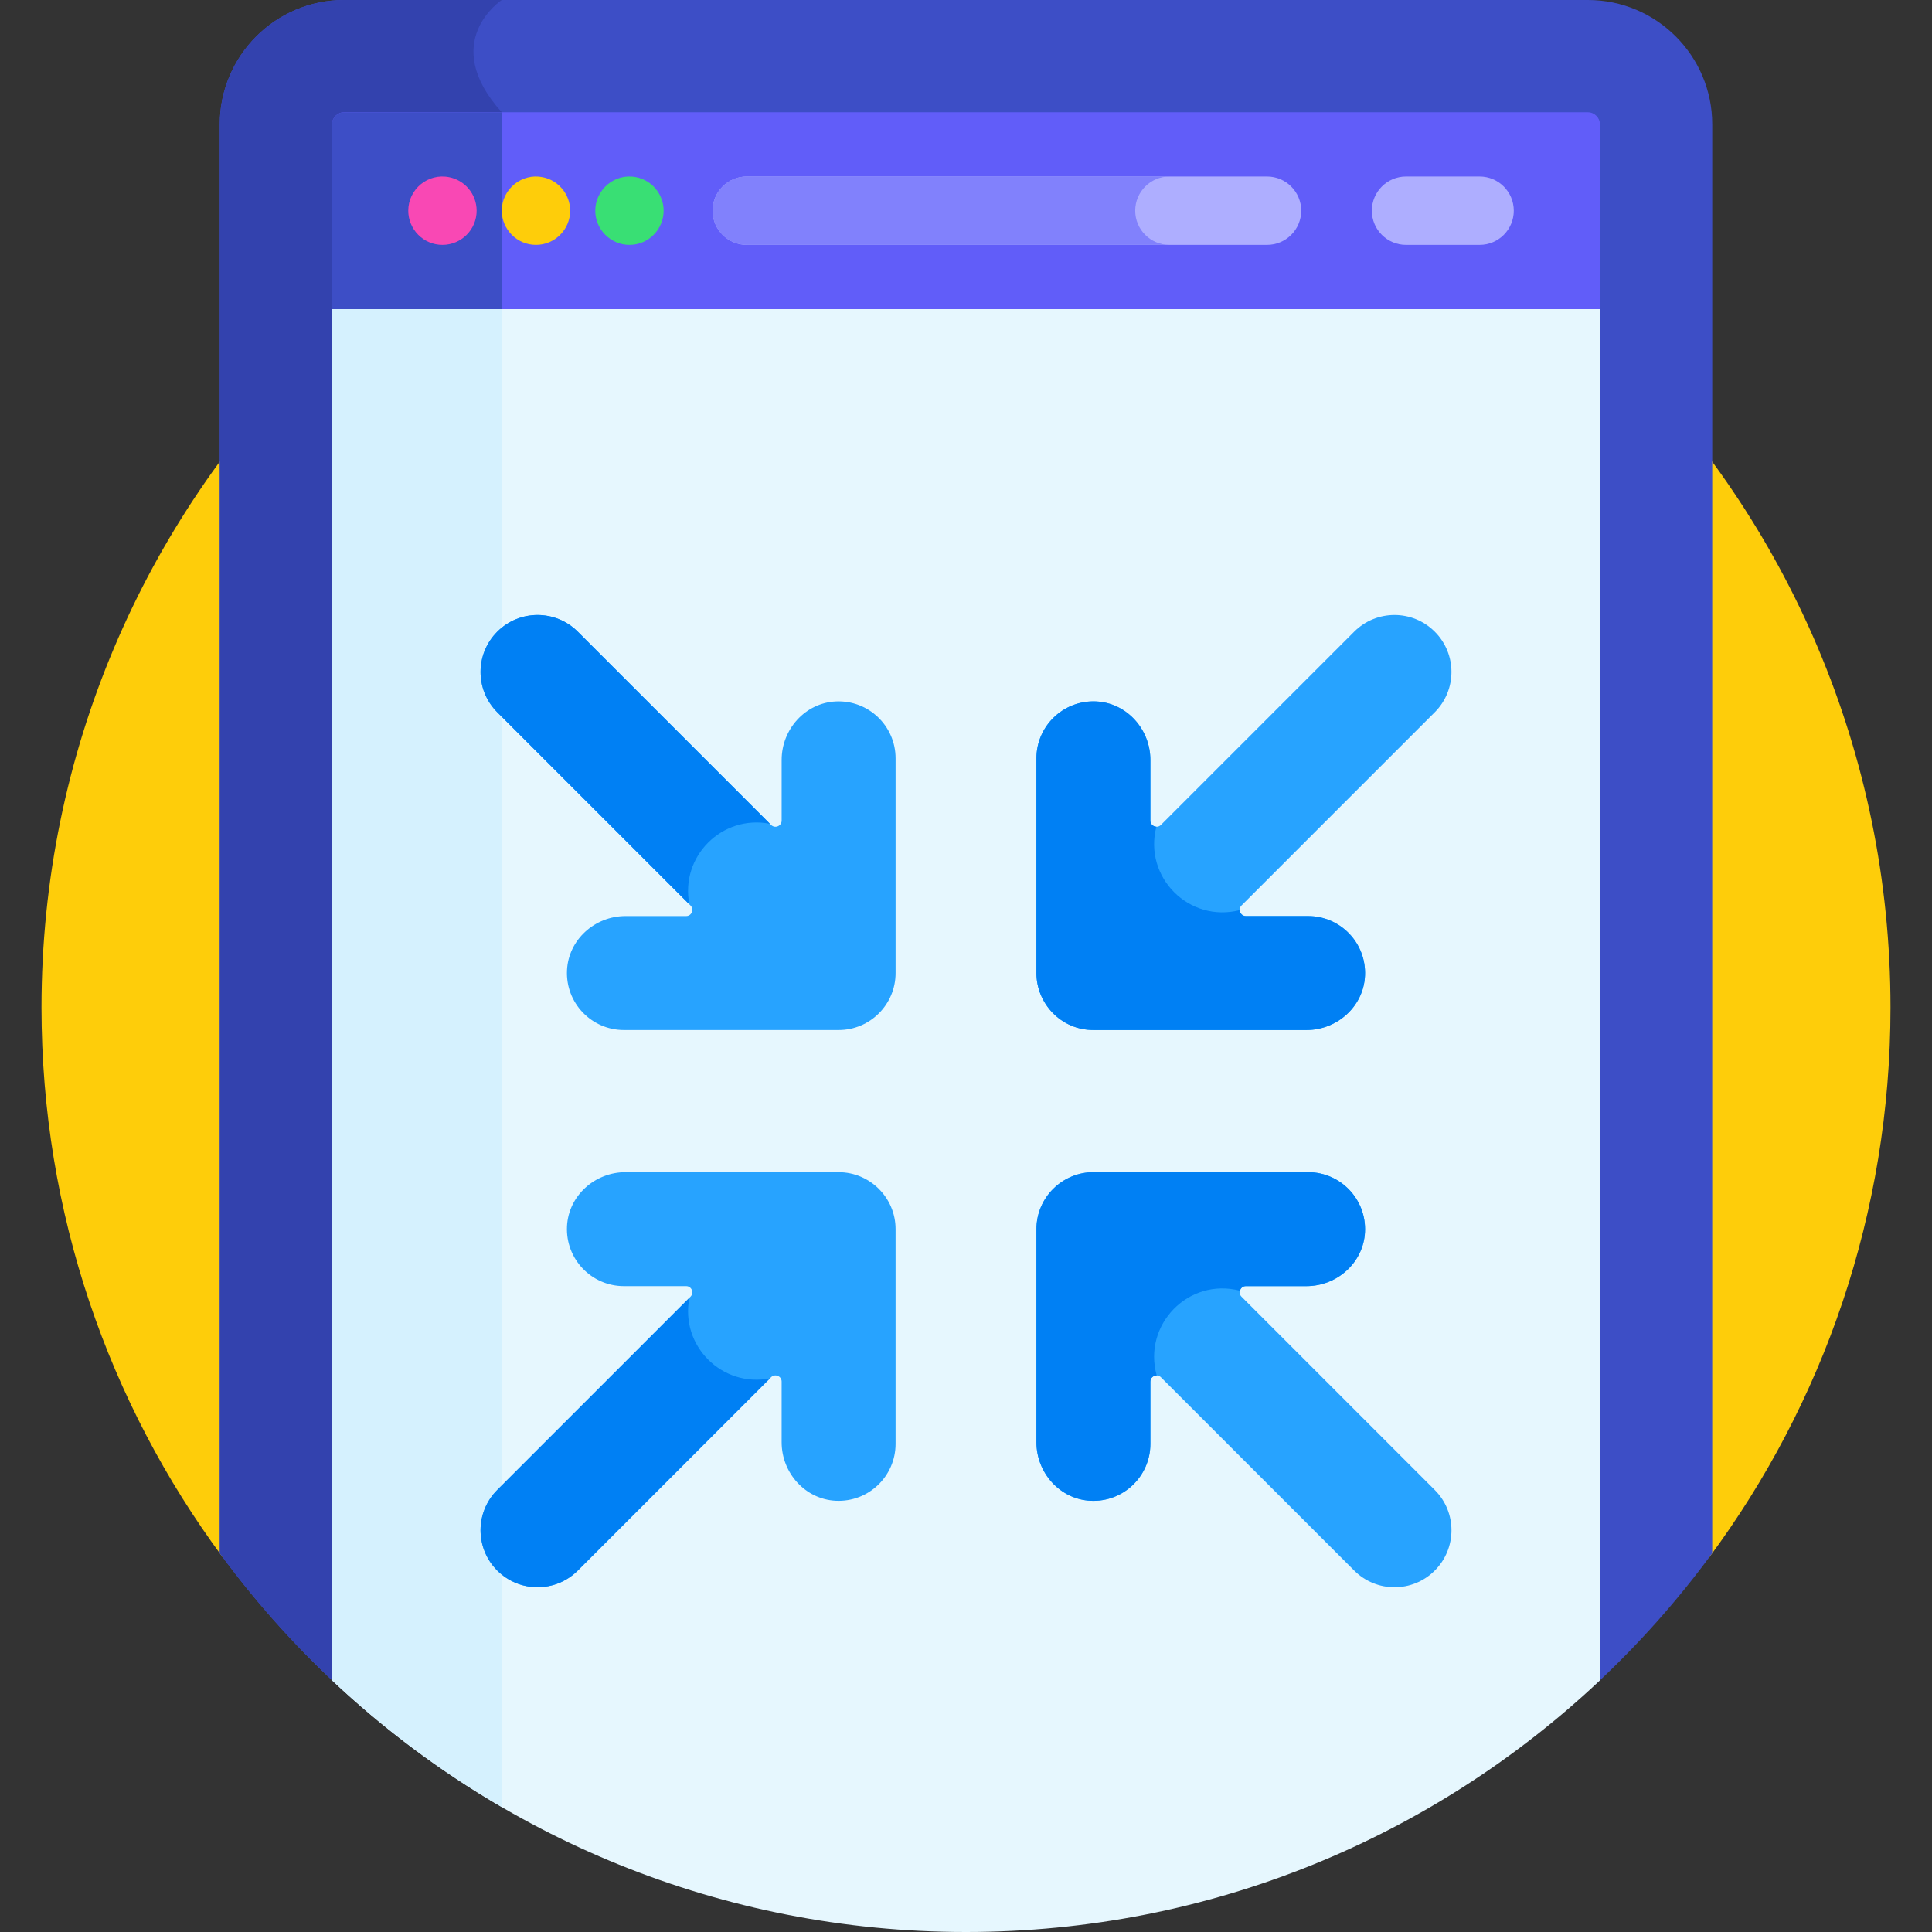 <svg height="512pt" viewBox="-11 0 512 512" width="512pt" xmlns="http://www.w3.org/2000/svg"><rect x="-11" y="0" width="512" height="512" fill="#333333" stroke="none"/><path d="m442.027 412.625c30.141-40.711 47.973-91.082 47.973-145.625 0-135.309-109.691-245-245-245s-245 109.691-245 245c0 54.543 17.832 104.914 47.973 145.625zm0 0" fill="#fecd0a"/><path d="m409.816 0h-329.633c-18.164 0-32.941 14.777-32.941 32.941v378.684c9.172 12.52 19.504 24.133 30.832 34.688h333.852c11.328-10.555 21.664-22.168 30.832-34.688v-378.684c0-18.164-14.777-32.941-32.941-32.941zm0 0" fill="#3d4ec6"/><path d="m78.102 446.312h43.879v-416.555c-16.895-18.742 0-29.758 0-29.758h-41.797c-18.164 0-32.941 14.777-32.941 32.941v378.684c9.172 12.523 19.523 24.129 30.859 34.688zm0 0" fill="#3342ae"/><path d="m77 445.312c43.863 41.34 102.969 66.688 168 66.688s124.137-25.348 168-66.688v-364.605h-336zm0 0" fill="#e6f7fe"/><path d="m121.98 80.707h-44.98v364.605c13.617 12.832 28.703 24.121 44.98 33.594zm0 0" fill="#d5f1fe"/><path d="m413 81.914v-48.973c0-1.727-1.457-3.184-3.184-3.184h-329.633c-1.727 0-3.184 1.457-3.184 3.184v48.973zm0 0" fill="#615df9"/><path d="m121.98 29.758h-41.797c-1.727 0-3.184 1.457-3.184 3.184v48.973h44.98zm0 0" fill="#3d4ec6"/><g fill="#27a3ff"><path d="m211.281 310.645c-.012 0-.023-.004-.039-.004h-56.473c-8.129 0-15.125 6.246-15.508 14.367-.406 8.672 6.504 15.832 15.082 15.832h16.488c1.461 0 2.191 1.766 1.16 2.797l-51.219 51.215c-5.895 5.898-5.895 15.457 0 21.355 5.895 5.895 15.457 5.895 21.355 0l51.215-51.219c1.035-1.031 2.801-.301 2.801 1.16v16.062c0 8.129 6.246 15.125 14.367 15.508 8.672.406 15.828-6.5 15.828-15.082v-56.895c0-8.383-6.84-15.078-15.059-15.098zm0 0"/><path d="m369.23 394.859-51.219-51.223c-1.035-1.031-.301-2.797 1.16-2.797h16.059c8.133 0 15.125-6.246 15.508-14.367.41-8.672-6.5-15.832-15.078-15.832h-56.898c-8.176 0-15.098 6.656-15.098 15.102v56.469c0 8.129 6.246 15.125 14.367 15.508 8.672.41 15.828-6.5 15.828-15.082v-16.488c0-1.461 1.766-2.191 2.797-1.156l51.223 51.219c5.898 5.898 15.457 5.898 21.352 0 5.898-5.898 5.898-15.457 0-21.352zm0 0"/><path d="m210.512 185.887c-8.121.383-14.367 7.379-14.367 15.508v16.066c0 1.457-1.766 2.191-2.801 1.156l-51.215-51.215c-5.898-5.898-15.457-5.898-21.355 0-5.895 5.895-5.895 15.453 0 21.352l51.219 51.219c1.031 1.031.301 2.797-1.16 2.797h-16.062c-8.129 0-15.125 6.246-15.508 14.367-.41 8.672 6.5 15.832 15.082 15.832h56.898c8.316 0 15.098-6.746 15.098-15.102v-56.898c0-8.578-7.156-15.488-15.828-15.082zm0 0"/><path d="m278.762 272.965h56.473c8.129 0 15.125-6.246 15.508-14.367.406-8.672-6.5-15.828-15.082-15.828h-16.488c-1.461 0-2.195-1.766-1.16-2.801l51.215-51.215c5.898-5.898 5.898-15.457 0-21.355-5.895-5.895-15.453-5.895-21.352 0l-51.219 51.219c-1.031 1.031-2.797.301-2.797-1.16v-16.062c0-8.129-6.246-15.125-14.367-15.508-8.672-.406-15.828 6.5-15.828 15.082v56.895c0 8.055 6.484 15.102 15.098 15.102zm0 0"/></g><path d="m106.254 64.895c-5.074 0-9.059-4.148-9.059-9.059 0-5.73 5.285-10.02 10.832-8.879 4 .758 7.285 4.363 7.285 8.879 0 5.023-4.078 9.059-9.059 9.059zm0 0" fill="#f948b4"/><path d="m131.039 64.895c-5.066 0-9.059-4.129-9.059-9.059 0-5.773 5.344-10.016 10.824-8.879 4.078.773 7.293 4.461 7.293 8.879 0 5.062-4.137 9.059-9.059 9.059zm0 0" fill="#fecd0a"/><path d="m155.812 64.895c-4.973 0-9.059-4.059-9.059-9.059 0-5.602 5.18-10.039 10.836-8.879 4.141.785 7.281 4.527 7.281 8.879 0 4.898-3.969 9.059-9.059 9.059zm0 0" fill="#39df74"/><path d="m324.773 64.895h-137.871c-5.004 0-9.059-4.055-9.059-9.059 0-5.004 4.055-9.059 9.059-9.059h137.871c5.004 0 9.062 4.055 9.062 9.059 0 5.004-4.059 9.059-9.062 9.059zm0 0" fill="#aeaeff"/><path d="m289.844 55.836c0-5.004 4.055-9.059 9.059-9.059h-112c-5.004 0-9.059 4.055-9.059 9.059 0 5.004 4.055 9.059 9.059 9.059h112c-5.004 0-9.059-4.055-9.059-9.059zm0 0" fill="#8181fc"/><path d="m381.109 64.895h-19.496c-5.004 0-9.059-4.055-9.059-9.059 0-5.004 4.055-9.059 9.059-9.059h19.496c5.004 0 9.059 4.055 9.059 9.059 0 5.004-4.055 9.059-9.059 9.059zm0 0" fill="#aeaeff"/><path d="m193.051 218.324-50.922-50.922c-5.898-5.898-15.457-5.898-21.355 0-5.895 5.895-5.895 15.453 0 21.352l50.922 50.922c-2.512-12.73 8.688-23.855 21.355-21.352zm0 0" fill="#0080f4"/><path d="m171.695 343.934-50.922 50.918c-5.895 5.898-5.895 15.457 0 21.355 5.895 5.895 15.457 5.895 21.355 0l50.922-50.922c-12.715 2.508-23.855-8.664-21.355-21.352zm0 0" fill="#0080f4"/><path d="m335.66 242.77h-16.488c-.961 0-1.594-.762-1.633-1.574-13.391 3.438-25.547-8.691-22.094-22.109-.82-.031-1.586-.664-1.586-1.625v-16.066c0-8.129-6.25-15.125-14.371-15.508-8.668-.406-15.828 6.504-15.828 15.082v56.895c0 8.051 6.484 15.102 15.102 15.102h56.469c8.133 0 15.125-6.246 15.508-14.367.41-8.668-6.5-15.828-15.078-15.828zm0 0" fill="#0080f4"/><path d="m317.602 342.059c.18-.668.754-1.219 1.57-1.219h16.059c8.133 0 15.125-6.25 15.508-14.371.41-8.668-6.5-15.828-15.078-15.828h-56.898c-8.176 0-15.098 6.656-15.098 15.102v56.469c0 8.129 6.246 15.125 14.367 15.508 8.672.406 15.828-6.5 15.828-15.082v-16.488c0-1 .828-1.641 1.68-1.625-3.758-13.43 8.398-26.023 22.062-22.465zm0 0" fill="#0080f4"/></svg>